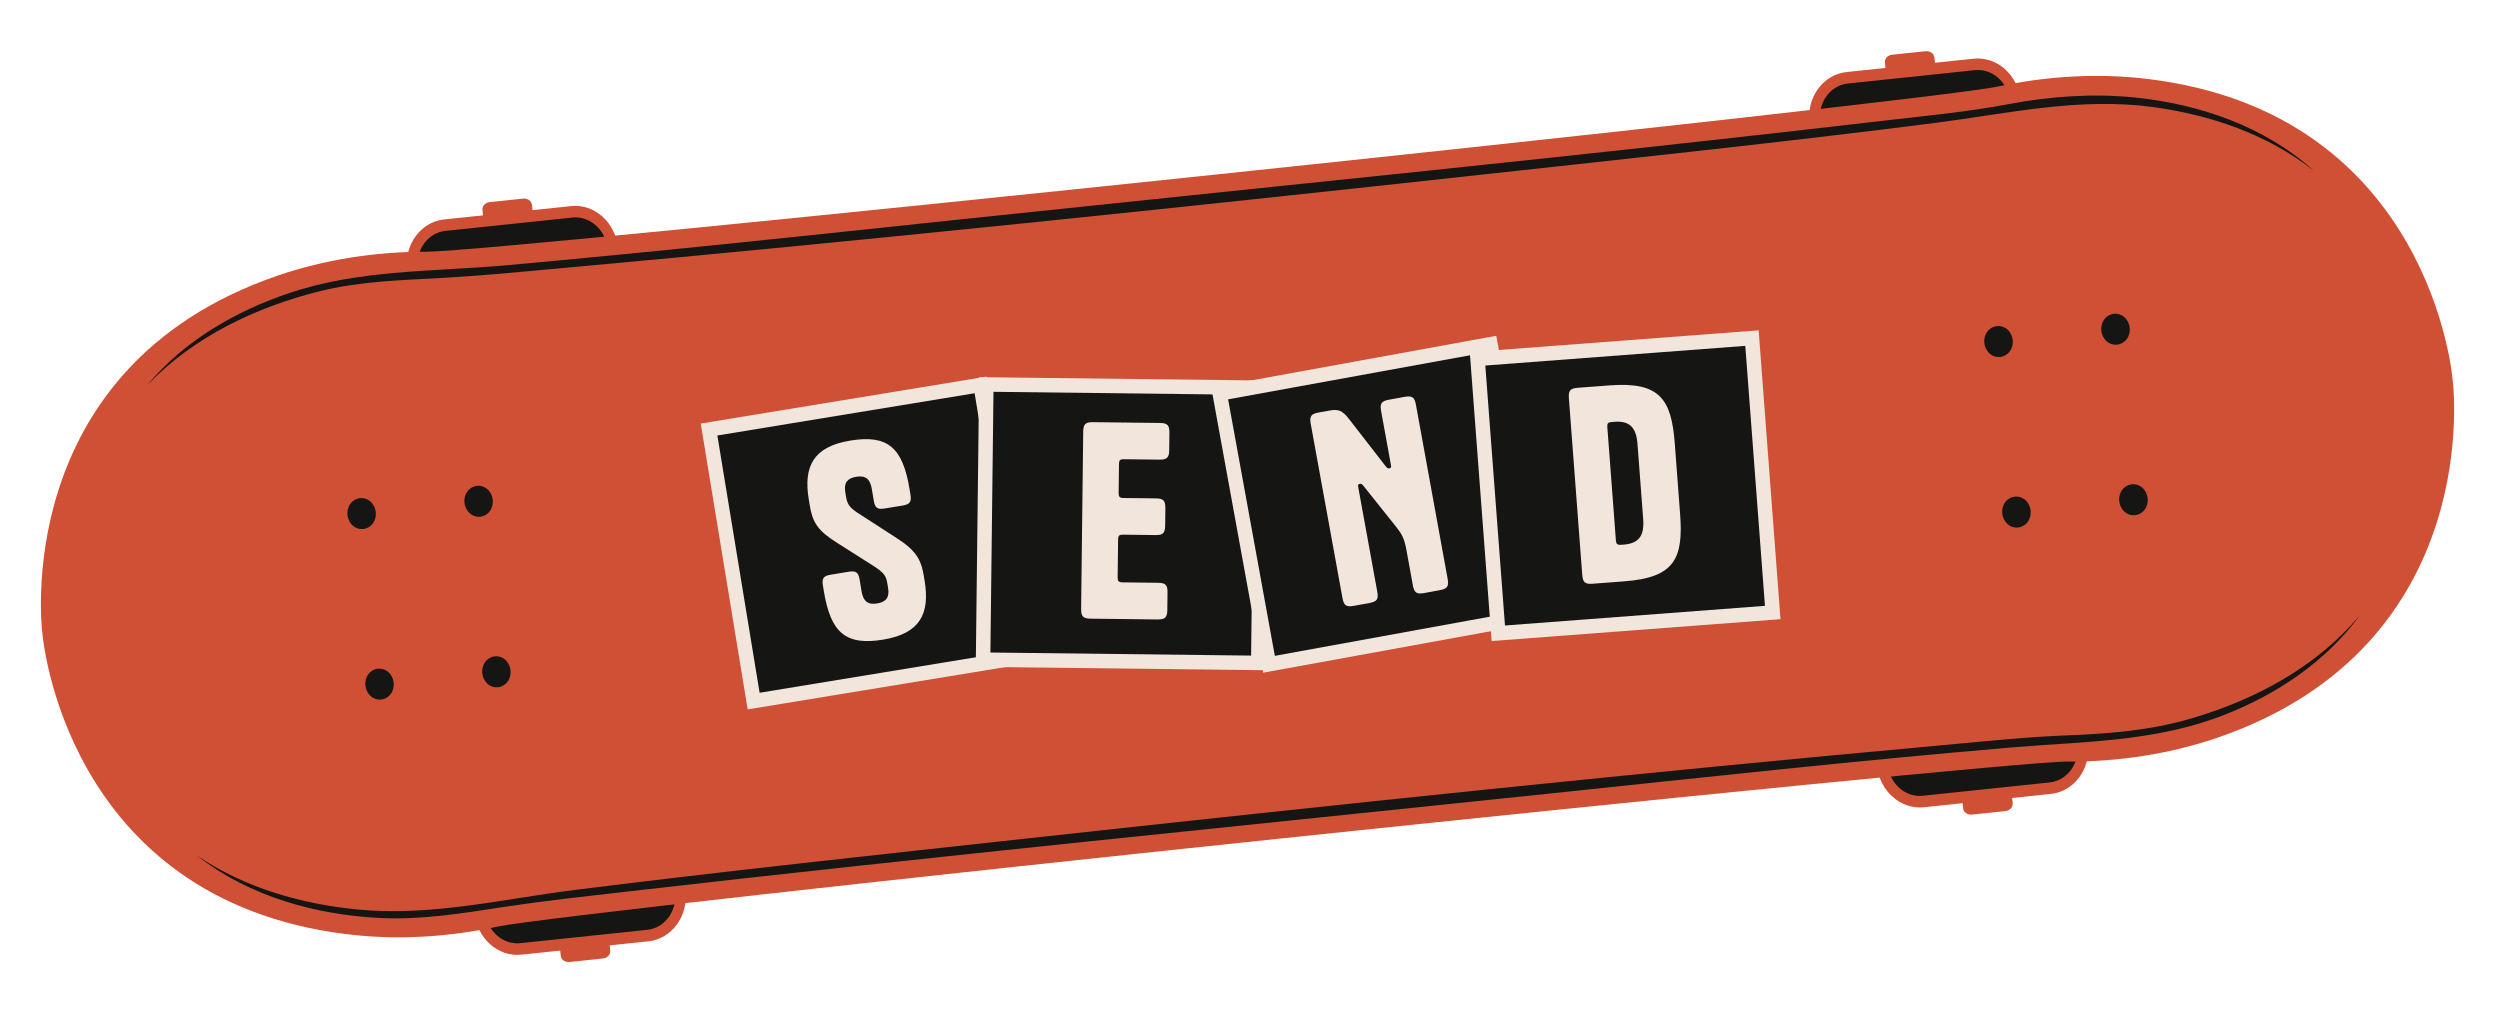 <svg width="229" height="93" viewBox="0 0 229 93" fill="none" xmlns="http://www.w3.org/2000/svg">
<g clip-path="url(#clip0_0_7)">
<path d="M48.716 18.737C48.679 18.39 48.31 18.151 47.904 18.194L44.874 18.512C44.457 18.556 44.156 18.865 44.193 19.212L44.327 20.491L48.861 20.014L48.727 18.735L48.716 18.737Z" fill="#CF5035"/>
<path d="M37.809 25.127L38.128 28.163C38.369 30.46 40.276 32.142 42.386 31.92L53.112 30.793C55.222 30.571 56.737 28.529 56.496 26.232L56.176 23.197C55.935 20.9 54.029 19.217 51.919 19.439L41.193 20.567C39.082 20.788 37.568 22.83 37.809 25.127Z" fill="#151513"/>
<path d="M37.699 28.715L37.275 24.688C37.033 22.381 38.559 20.324 40.678 20.101L52.316 18.878C54.435 18.655 56.355 20.35 56.598 22.657L57.021 26.684C57.264 28.991 55.737 31.049 53.618 31.271L41.981 32.495C39.862 32.717 37.941 31.022 37.699 28.715ZM55.643 22.757C55.461 21.024 54.018 19.762 52.437 19.928L40.8 21.151C39.208 21.319 38.071 22.864 38.252 24.585L38.676 28.613C38.858 30.346 40.3 31.608 41.881 31.442L53.519 30.218C55.111 30.051 56.247 28.506 56.066 26.785L55.643 22.757Z" fill="#CF5035"/>
<path d="M55.901 87.098L55.767 85.819L51.232 86.296L51.367 87.575C51.403 87.921 51.772 88.16 52.179 88.118L55.209 87.799C55.626 87.755 55.926 87.446 55.89 87.099L55.901 87.098Z" fill="#CF5035"/>
<path d="M62.273 81.184L61.954 78.149C61.712 75.852 59.806 74.169 57.696 74.391L46.97 75.519C44.86 75.74 43.345 77.782 43.586 80.079L43.905 83.115C44.147 85.412 46.053 87.094 48.163 86.873L58.889 85.745C60.999 85.523 62.514 83.481 62.273 81.184Z" fill="#151513"/>
<path d="M43.475 83.668L43.052 79.64C42.809 77.333 44.336 75.276 46.455 75.053L58.092 73.83C60.211 73.607 62.132 75.302 62.374 77.609L62.798 81.637C63.04 83.943 61.514 86.001 59.395 86.224L47.757 87.447C45.638 87.669 43.718 85.974 43.475 83.668ZM61.419 77.709C61.237 75.977 59.795 74.714 58.214 74.88L46.576 76.104C44.984 76.271 43.848 77.816 44.029 79.537L44.452 83.565C44.634 85.298 46.077 86.56 47.658 86.394L59.295 85.171C60.887 85.003 62.023 83.458 61.843 81.737L61.419 77.709Z" fill="#CF5035"/>
<path d="M184.365 73.596L184.231 72.317L179.697 72.794L179.831 74.073C179.868 74.419 180.237 74.658 180.643 74.615L183.673 74.297C184.09 74.253 184.391 73.944 184.355 73.597L184.365 73.596Z" fill="#CF5035"/>
<path d="M190.735 67.682L190.416 64.647C190.175 62.35 188.269 60.667 186.158 60.889L175.432 62.017C173.322 62.238 171.807 64.28 172.049 66.577L172.368 69.613C172.609 71.91 174.515 73.592 176.625 73.37L187.352 72.243C189.462 72.021 190.977 69.979 190.735 67.682Z" fill="#151513"/>
<path d="M171.938 70.165L171.515 66.138C171.273 63.831 172.799 61.774 174.929 61.55L186.566 60.327C188.685 60.104 190.606 61.799 190.849 64.106L191.272 68.133C191.514 70.44 189.988 72.498 187.869 72.72L176.232 73.943C174.113 74.166 172.181 72.472 171.938 70.165ZM189.883 64.207C189.7 62.474 188.258 61.212 186.677 61.378L175.039 62.602C173.448 62.769 172.311 64.314 172.492 66.035L172.915 70.063C173.098 71.796 174.54 73.058 176.121 72.892L187.759 71.668C189.35 71.501 190.487 69.956 190.306 68.235L189.883 64.207Z" fill="#CF5035"/>
<path d="M177.178 5.235C177.142 4.888 176.773 4.649 176.367 4.692L173.336 5.01C172.919 5.054 172.619 5.363 172.655 5.71L172.79 6.989L177.324 6.512L177.189 5.233L177.178 5.235Z" fill="#CF5035"/>
<path d="M166.271 11.625L166.591 14.661C166.832 16.958 168.738 18.64 170.848 18.418L181.575 17.291C183.685 17.069 185.2 15.027 184.958 12.73L184.639 9.695C184.398 7.398 182.491 5.715 180.381 5.937L169.655 7.065C167.545 7.286 166.03 9.328 166.271 11.625Z" fill="#151513"/>
<path d="M166.162 15.213L165.738 11.186C165.496 8.879 167.022 6.822 169.152 6.598L180.79 5.375C182.909 5.152 184.83 6.847 185.072 9.154L185.495 13.181C185.738 15.488 184.211 17.545 182.092 17.768L170.455 18.991C168.336 19.214 166.404 17.52 166.162 15.213ZM184.106 9.255C183.924 7.522 182.481 6.26 180.9 6.426L169.263 7.649C167.671 7.817 166.535 9.362 166.716 11.083L167.139 15.111C167.321 16.844 168.763 18.106 170.344 17.94L181.982 16.716C183.574 16.549 184.71 15.004 184.529 13.283L184.106 9.255Z" fill="#CF5035"/>
<path d="M189.423 69.766C194.086 69.771 198.73 69.077 203.155 67.561C227.847 59.057 224.665 34.802 224.665 34.802C224.665 34.802 222.736 10.427 196.816 7.243C192.171 6.668 187.485 6.967 182.925 7.941C176.4 9.328 45.796 23.055 39.125 23.055C34.462 23.05 29.817 23.744 25.392 25.26C0.701 33.764 3.881 58.007 3.881 58.007C3.881 58.007 5.811 82.382 31.731 85.566C36.376 86.141 41.062 85.842 45.621 84.868C52.147 83.481 182.751 69.754 189.422 69.754L189.423 69.766Z" fill="#CF5035"/>
<rect x="64.948" y="39.343" width="25.209" height="25.209" transform="rotate(-9.325 64.948 39.343)" fill="#151513"/>
<rect x="64.948" y="39.343" width="25.209" height="25.209" transform="rotate(-9.325 64.948 39.343)" stroke="#F1E5DC" stroke-width="1.327"/>
<path d="M78.566 46.982L82.049 49.232C83.869 50.392 84.364 51.187 84.625 52.773L84.695 53.2C85.185 56.184 84.32 58.028 80.886 58.592C77.452 59.156 76.086 57.945 75.46 54.132L75.382 53.659C75.269 52.972 75.428 52.751 76.114 52.639L77.725 52.374C78.412 52.261 78.632 52.42 78.745 53.106L78.916 54.148C79.072 55.096 79.513 55.413 80.342 55.276C81.171 55.14 81.491 54.723 81.351 53.87L81.277 53.42C81.168 52.757 80.972 52.449 79.967 51.811L76.709 49.744C74.893 48.607 74.429 47.856 74.169 46.27L74.083 45.749C73.593 42.764 74.458 40.92 77.892 40.356C81.326 39.792 82.692 41.003 83.318 44.816L83.396 45.289C83.509 45.976 83.35 46.197 82.663 46.31L81.053 46.574C80.366 46.687 80.146 46.529 80.033 45.842L79.862 44.8C79.706 43.852 79.265 43.536 78.436 43.672C77.607 43.808 77.287 44.225 77.427 45.078L77.493 45.48C77.606 46.167 77.802 46.476 78.566 46.982Z" fill="#F1E5DC"/>
<rect x="90.347" y="35.219" width="25.209" height="25.209" transform="rotate(0.675 90.347 35.219)" fill="#151513"/>
<rect x="90.347" y="35.219" width="25.209" height="25.209" transform="rotate(0.675 90.347 35.219)" stroke="#F1E5DC" stroke-width="1.327"/>
<path d="M102.5 42.491L102.468 45.179C102.465 45.491 102.559 45.612 102.895 45.616L105.871 45.651C106.567 45.659 106.757 45.854 106.748 46.55L106.73 48.133C106.722 48.83 106.527 49.019 105.879 49.012L102.856 48.976C102.52 48.972 102.422 49.067 102.419 49.403L102.377 52.907C102.374 53.219 102.468 53.34 102.804 53.344L106.068 53.382C106.764 53.39 106.954 53.584 106.945 54.281L106.927 55.864C106.919 56.56 106.724 56.75 106.028 56.742L99.909 56.67C99.213 56.662 99.023 56.467 99.031 55.771L99.222 39.548C99.231 38.853 99.425 38.663 100.121 38.671L106.24 38.743C106.936 38.751 107.126 38.946 107.118 39.642L107.099 41.225C107.091 41.921 106.897 42.111 106.201 42.103L102.937 42.064C102.601 42.06 102.504 42.155 102.5 42.491Z" fill="#F1E5DC"/>
<rect x="111.724" y="36.046" width="25.209" height="25.209" transform="rotate(-10.325 111.724 36.046)" fill="#151513"/>
<rect x="111.724" y="36.046" width="25.209" height="25.209" transform="rotate(-10.325 111.724 36.046)" stroke="#F1E5DC" stroke-width="1.327"/>
<path d="M126.917 42.696C127.074 42.887 127.129 42.925 127.271 42.899C127.413 42.874 127.447 42.794 127.417 42.629L126.509 37.647C126.385 36.962 126.539 36.739 127.224 36.614L128.664 36.352C129.349 36.227 129.572 36.381 129.697 37.066L132.605 53.027C132.73 53.712 132.575 53.935 131.89 54.06L130.45 54.323C129.765 54.447 129.542 54.293 129.417 53.608L128.828 50.373C128.626 49.264 128.387 48.892 127.848 48.21L124.908 44.525C124.751 44.334 124.696 44.296 124.554 44.322C124.412 44.347 124.378 44.427 124.408 44.592L126.159 54.202C126.284 54.886 126.129 55.11 125.444 55.235L124.004 55.497C123.319 55.622 123.096 55.467 122.971 54.782L120.063 38.821C119.939 38.136 120.093 37.913 120.778 37.788L121.699 37.621C122.572 37.462 122.929 37.543 123.601 38.421L126.917 42.696Z" fill="#F1E5DC"/>
<rect x="135.343" y="32.87" width="25.209" height="25.209" transform="rotate(-4.325 135.343 32.87)" fill="#151513"/>
<rect x="135.343" y="32.87" width="25.209" height="25.209" transform="rotate(-4.325 135.343 32.87)" stroke="#F1E5DC" stroke-width="1.327"/>
<path d="M147.447 35.3C152.042 34.953 153.102 36.557 153.41 40.626L153.898 47.087C154.206 51.156 153.4 52.901 148.805 53.249L145.885 53.47C145.191 53.522 144.985 53.345 144.933 52.651L143.709 36.473C143.656 35.779 143.833 35.573 144.527 35.521L147.447 35.3ZM147.629 38.656C147.294 38.681 147.205 38.784 147.231 39.119L148.016 49.506C148.04 49.817 148.144 49.929 148.479 49.904L148.743 49.884C150.083 49.783 150.634 49.115 150.516 47.56L149.995 40.667C149.878 39.112 149.232 38.535 147.892 38.636L147.629 38.656Z" fill="#F1E5DC"/>
<path d="M194.607 46.879C195.17 47.376 195.993 47.289 196.451 46.685C196.898 46.082 196.804 45.186 196.24 44.677C195.677 44.18 194.854 44.267 194.396 44.871C193.949 45.474 194.043 46.37 194.607 46.879Z" fill="#151513"/>
<path d="M194.598 29.057C194.036 28.56 193.212 28.647 192.754 29.251C192.307 29.853 192.401 30.75 192.965 31.258C193.528 31.755 194.351 31.669 194.809 31.065C195.257 30.462 195.162 29.565 194.598 29.057Z" fill="#151513"/>
<path d="M185.523 45.804C184.96 45.307 184.137 45.394 183.679 45.998C183.231 46.6 183.326 47.497 183.89 48.005C184.452 48.502 185.276 48.416 185.734 47.812C186.181 47.209 186.087 46.312 185.523 45.804Z" fill="#151513"/>
<path d="M183.881 30.183C183.319 29.687 182.495 29.773 182.037 30.377C181.59 30.98 181.684 31.876 182.248 32.385C182.811 32.882 183.634 32.795 184.092 32.191C184.54 31.588 184.445 30.692 183.881 30.183Z" fill="#151513"/>
<path d="M33.936 45.943C33.373 45.447 32.55 45.533 32.102 46.136C31.655 46.739 31.749 47.635 32.313 48.144C32.876 48.64 33.7 48.554 34.147 47.951C34.594 47.348 34.5 46.452 33.936 45.943Z" fill="#151513"/>
<path d="M35.577 61.564C35.015 61.067 34.191 61.154 33.744 61.756C33.297 62.359 33.391 63.255 33.955 63.764C34.518 64.261 35.341 64.174 35.788 63.571C36.236 62.969 36.141 62.072 35.577 61.564Z" fill="#151513"/>
<path d="M44.653 44.817C44.09 44.32 43.267 44.407 42.819 45.009C42.372 45.612 42.466 46.508 43.03 47.017C43.593 47.514 44.417 47.427 44.864 46.824C45.311 46.222 45.217 45.325 44.653 44.817Z" fill="#151513"/>
<path d="M44.66 62.639C45.223 63.136 46.046 63.049 46.494 62.446C46.941 61.843 46.847 60.947 46.283 60.438C45.718 59.93 44.896 60.028 44.449 60.631C44.002 61.234 44.096 62.13 44.66 62.639Z" fill="#151513"/>
<path d="M13.569 35.179C16.984 31.134 21.635 28.494 26.426 26.867C32.867 24.68 39.661 24.896 46.336 24.303C60.246 23.047 74.142 21.562 88.029 20.09C116.375 17.099 144.742 14.299 173.055 10.997C176.718 10.575 180.4 10.225 184.023 9.53C187.844 8.814 191.733 8.538 195.627 8.938C201.43 9.549 207.376 11.522 211.95 15.645C207.676 12.264 202.397 10.511 197.239 9.808C190.471 8.888 184.013 10.389 177.344 11.247C163.576 13.008 149.754 14.461 135.96 15.971C107.822 19.049 79.66 21.997 51.48 24.56C47.83 24.895 44.183 25.255 40.519 25.458C36.689 25.668 32.936 25.76 29.194 26.697C23.528 28.126 17.803 30.794 13.57 35.191L13.569 35.179Z" fill="#151513"/>
<path d="M18.114 78.418C22.475 81.368 27.689 82.813 32.736 83.31C39.454 83.969 46.022 82.349 52.639 81.52C66.4 79.796 80.198 78.322 93.992 76.811C122.14 73.732 150.299 70.76 178.491 68.208C182.087 67.878 185.688 67.5 189.292 67.363C193.172 67.209 196.949 66.921 200.706 65.813C206.457 64.133 212.203 61.136 216.221 56.279C213.09 60.596 208.595 63.558 203.874 65.431C197.45 67.992 190.792 67.906 184.037 68.483C170.12 69.668 156.227 71.189 142.339 72.648C113.992 75.628 85.626 78.428 57.307 81.682C53.611 82.107 49.901 82.509 46.23 83.064C42.395 83.648 38.677 84.281 34.771 84.087C28.979 83.789 22.925 82.166 18.115 78.43L18.114 78.418Z" fill="#151513"/>
</g>
<defs>
<clipPath id="clip0_0_7">
<rect width="70" height="222" fill="white" transform="translate(221.005 -3.00407e-05) rotate(84)"/>
</clipPath>
</defs>
</svg>
